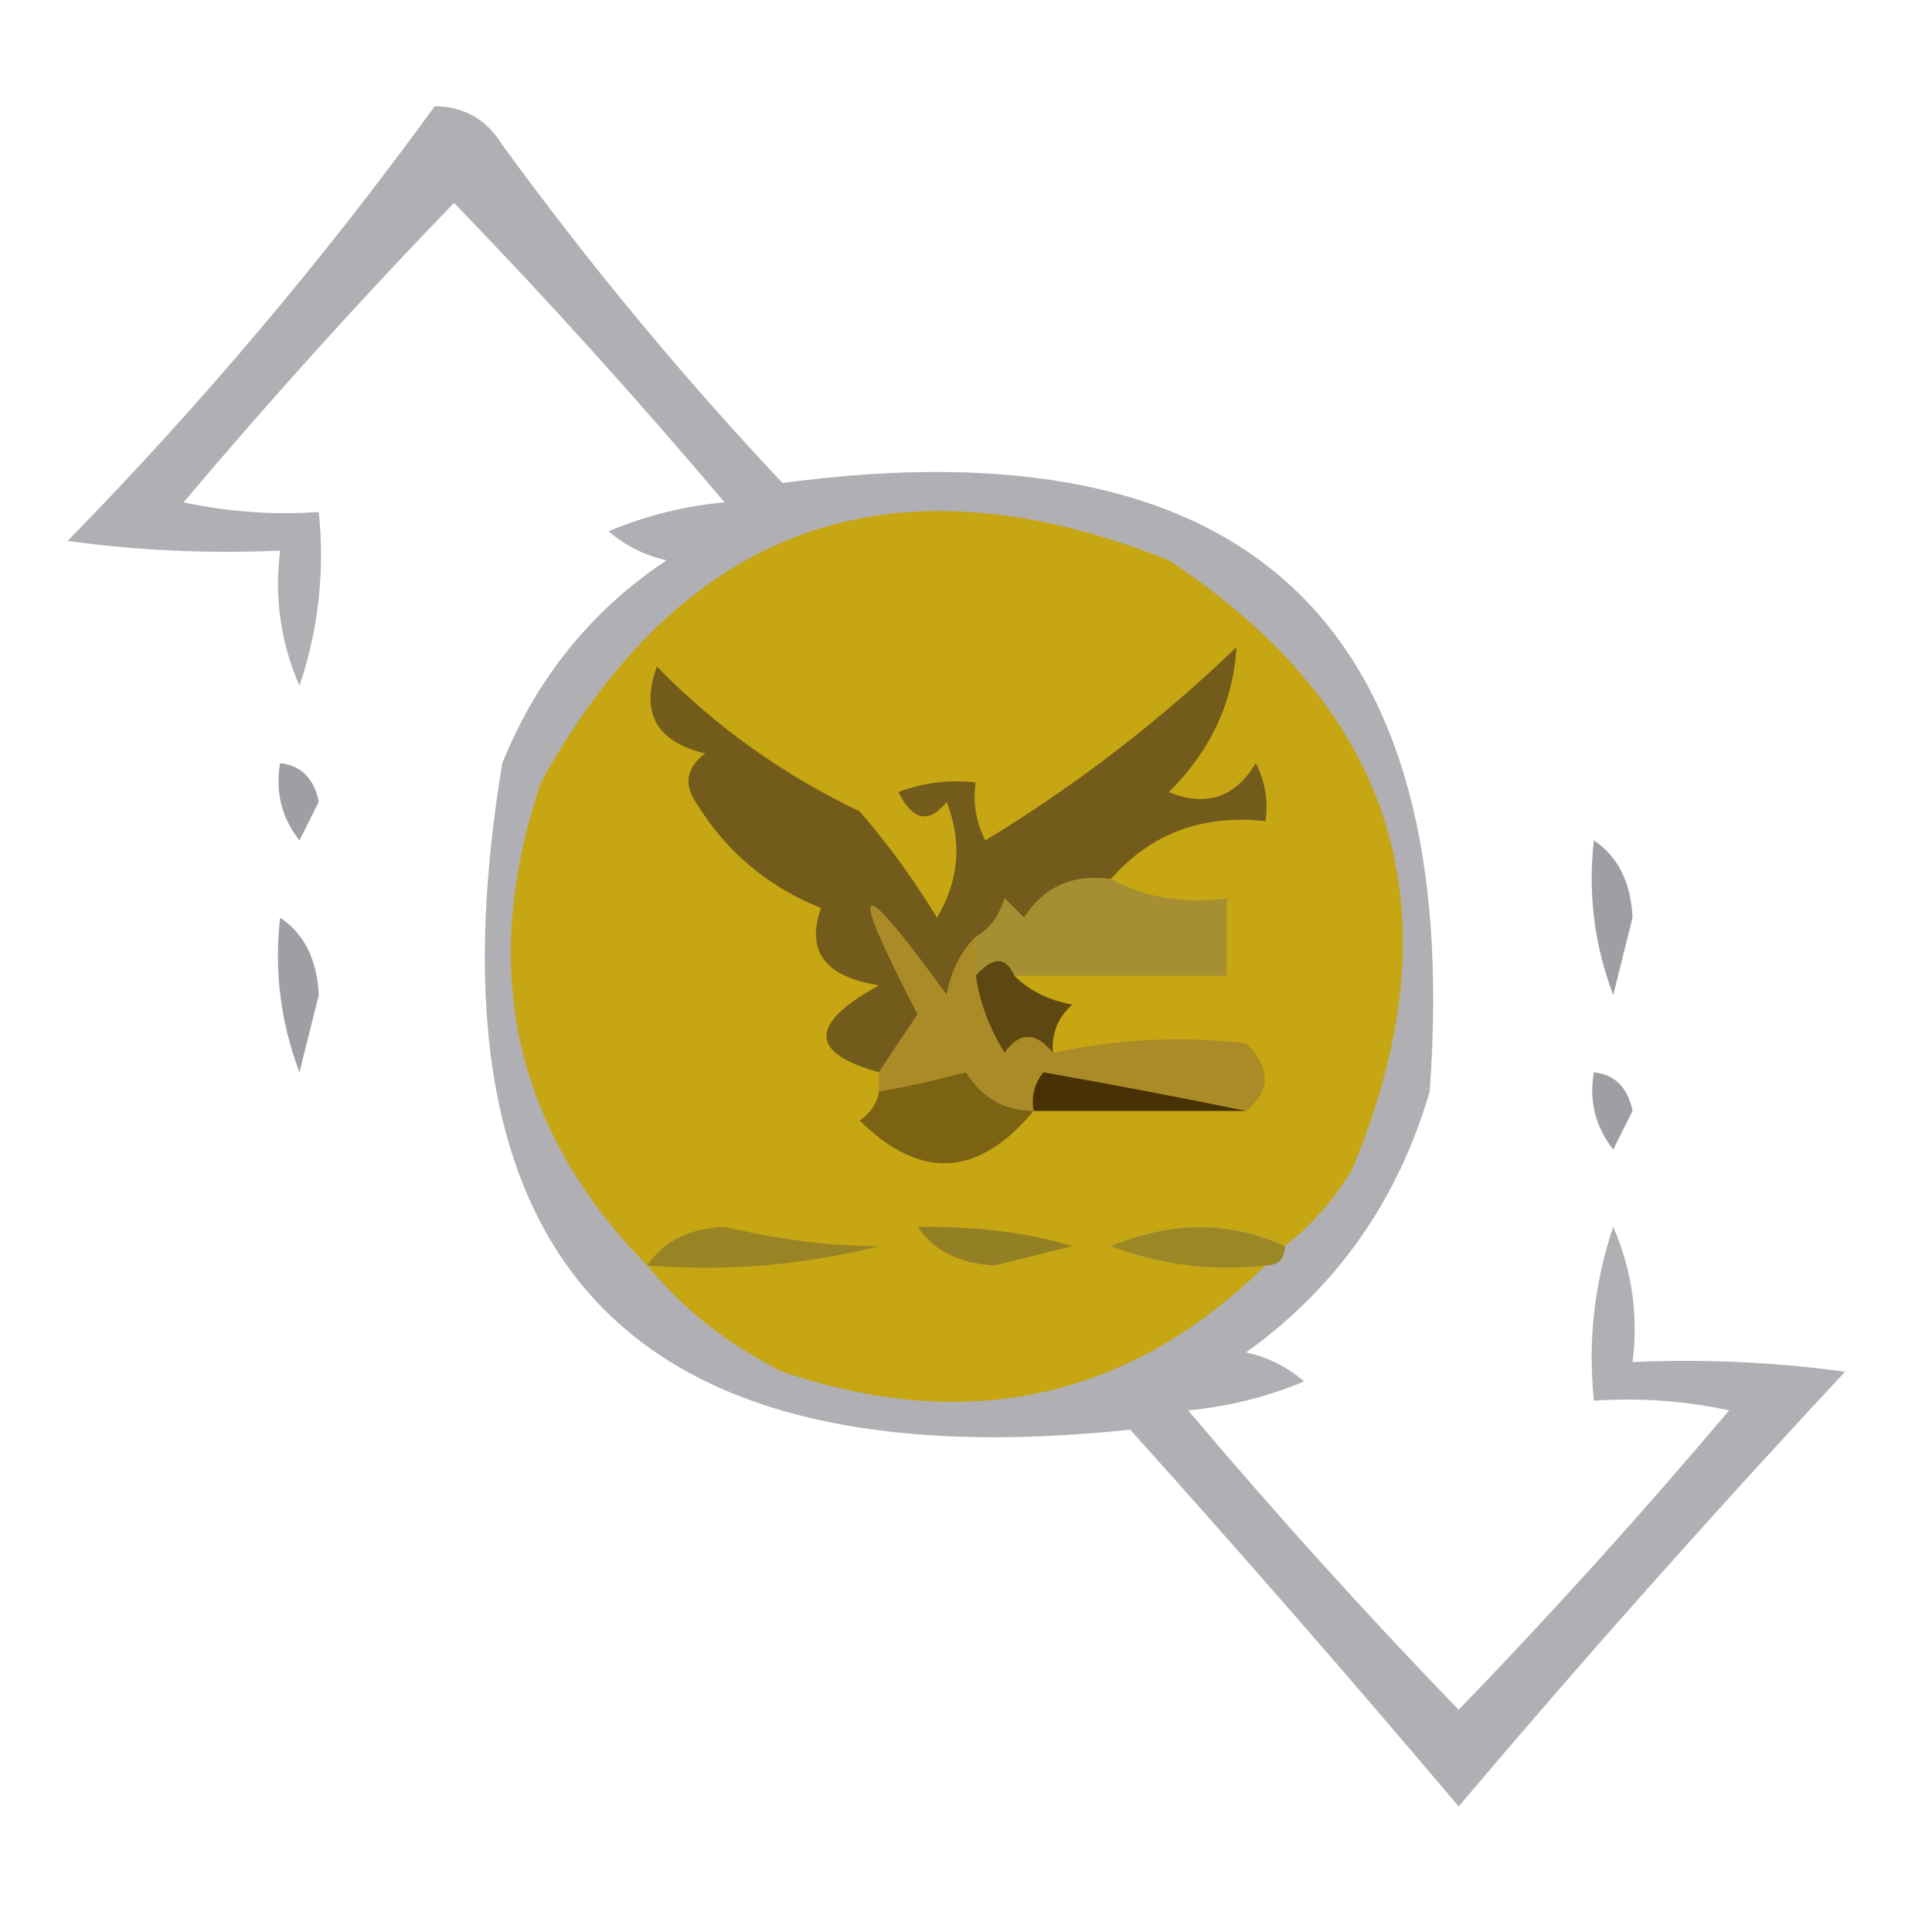 <?xml version="1.0" encoding="UTF-8"?>
<!DOCTYPE svg PUBLIC "-//W3C//DTD SVG 1.1//EN" "http://www.w3.org/Graphics/SVG/1.1/DTD/svg11.dtd">
<svg xmlns="http://www.w3.org/2000/svg" version="1.1" width="100px" height="100px" style="shape-rendering:geometricPrecision; text-rendering:geometricPrecision; image-rendering:optimizeQuality; fill-rule:evenodd; clip-rule:evenodd" xmlns:xlink="http://www.w3.org/1999/xlink">
<g><path style="opacity:0.821" fill="#a09ea3" d="M 22.5,5.5 C 24.017,5.511 25.184,6.177 26,7.5C 30.456,13.625 35.289,19.458 40.5,25C 64.604,21.771 75.771,32.271 74,56.5C 72.353,62.135 69.186,66.635 64.5,70C 65.624,70.249 66.624,70.749 67.5,71.5C 65.577,72.308 63.577,72.808 61.5,73C 66.01,78.342 70.677,83.508 75.5,88.5C 80.323,83.508 84.99,78.342 89.5,73C 87.19,72.503 84.857,72.337 82.5,72.5C 82.183,69.428 82.516,66.428 83.5,63.5C 84.474,65.743 84.808,68.076 84.5,70.5C 88.182,70.335 91.848,70.501 95.5,71C 88.619,78.377 81.952,85.877 75.5,93.5C 69.961,86.947 64.294,80.447 58.5,74C 32.563,76.73 21.73,65.23 26,39.5C 27.777,35.096 30.61,31.596 34.5,29C 33.376,28.751 32.376,28.251 31.5,27.5C 33.423,26.692 35.423,26.192 37.5,26C 32.99,20.658 28.323,15.492 23.5,10.5C 18.677,15.492 14.01,20.658 9.5,26C 11.81,26.497 14.143,26.663 16.5,26.5C 16.817,29.572 16.484,32.572 15.5,35.5C 14.526,33.257 14.192,30.924 14.5,28.5C 10.818,28.665 7.152,28.499 3.5,28C 10.42,20.92 16.753,13.42 22.5,5.5 Z"/></g>
<g><path style="opacity:1" fill="#c6a612" d="M 66.5,64.5 C 63.645,63.197 60.645,63.197 57.5,64.5C 60.087,65.48 62.753,65.813 65.5,65.5C 58.441,72.416 50.108,74.249 40.5,71C 37.734,69.629 35.401,67.796 33.5,65.5C 26.584,58.441 24.751,50.108 28,40.5C 35.394,27.146 46.227,23.312 60.5,29C 72.325,36.814 75.492,47.314 70,60.5C 69.051,62.093 67.885,63.426 66.5,64.5 Z"/></g>
<g><path style="opacity:1" fill="#9f9ea4" d="M 14.5,39.5 C 15.586,39.62 16.253,40.287 16.5,41.5C 16.167,42.167 15.833,42.833 15.5,43.5C 14.571,42.311 14.238,40.978 14.5,39.5 Z"/></g>
<g><path style="opacity:1" fill="#9f9ea4" d="M 82.5,43.5 C 83.748,44.334 84.415,45.667 84.5,47.5C 84.167,48.833 83.833,50.167 83.5,51.5C 82.52,48.913 82.187,46.247 82.5,43.5 Z"/></g>
<g><path style="opacity:1" fill="#725b1b" d="M 57.5,45.5 C 55.549,45.227 54.049,45.893 53,47.5C 52.667,47.167 52.333,46.833 52,46.5C 51.722,47.416 51.222,48.083 50.5,48.5C 49.732,49.263 49.232,50.263 49,51.5C 44.304,45.029 43.804,45.362 47.5,52.5C 46.807,53.518 46.141,54.518 45.5,55.5C 41.87,54.498 41.87,52.998 45.5,51C 42.701,50.561 41.701,49.228 42.5,47C 39.721,45.888 37.555,44.055 36,41.5C 35.383,40.551 35.549,39.718 36.5,39C 33.968,38.388 33.135,36.888 34,34.5C 37.022,37.601 40.522,40.101 44.5,42C 45.976,43.714 47.31,45.547 48.5,47.5C 49.641,45.579 49.808,43.579 49,41.5C 48.086,42.654 47.253,42.487 46.5,41C 47.793,40.51 49.127,40.343 50.5,40.5C 50.35,41.552 50.517,42.552 51,43.5C 55.694,40.651 60.027,37.318 64,33.5C 63.828,36.351 62.661,38.851 60.5,41C 62.434,41.783 63.934,41.283 65,39.5C 65.483,40.448 65.65,41.448 65.5,42.5C 62.224,42.144 59.557,43.144 57.5,45.5 Z"/></g>
<g><path style="opacity:1" fill="#a68e33" d="M 57.5,45.5 C 59.265,46.461 61.265,46.795 63.5,46.5C 63.5,47.833 63.5,49.167 63.5,50.5C 59.833,50.5 56.167,50.5 52.5,50.5C 52.062,49.494 51.396,49.494 50.5,50.5C 50.5,49.833 50.5,49.167 50.5,48.5C 51.222,48.083 51.722,47.416 52,46.5C 52.333,46.833 52.667,47.167 53,47.5C 54.049,45.893 55.549,45.227 57.5,45.5 Z"/></g>
<g><path style="opacity:1" fill="#9f9ea4" d="M 14.5,47.5 C 15.748,48.334 16.415,49.667 16.5,51.5C 16.167,52.833 15.833,54.167 15.5,55.5C 14.52,52.913 14.187,50.247 14.5,47.5 Z"/></g>
<g><path style="opacity:1" fill="#5e4812" d="M 52.5,50.5 C 53.263,51.268 54.263,51.768 55.5,52C 54.748,52.671 54.414,53.504 54.5,54.5C 53.603,53.402 52.77,53.402 52,54.5C 51.209,53.255 50.709,51.922 50.5,50.5C 51.396,49.494 52.062,49.494 52.5,50.5 Z"/></g>
<g><path style="opacity:1" fill="#ab8b28" d="M 50.5,48.5 C 50.5,49.167 50.5,49.833 50.5,50.5C 50.709,51.922 51.209,53.255 52,54.5C 52.77,53.402 53.603,53.402 54.5,54.5C 57.818,53.779 61.151,53.612 64.5,54C 65.791,55.292 65.791,56.458 64.5,57.5C 61.103,56.802 57.603,56.135 54,55.5C 53.536,56.094 53.369,56.761 53.5,57.5C 51.983,57.489 50.816,56.823 50,55.5C 48.436,55.912 46.936,56.245 45.5,56.5C 45.5,56.167 45.5,55.833 45.5,55.5C 46.141,54.518 46.807,53.518 47.5,52.5C 43.804,45.362 44.304,45.029 49,51.5C 49.232,50.263 49.732,49.263 50.5,48.5 Z"/></g>
<g><path style="opacity:1" fill="#9f9ea4" d="M 82.5,55.5 C 83.586,55.62 84.253,56.287 84.5,57.5C 84.167,58.167 83.833,58.833 83.5,59.5C 82.571,58.311 82.238,56.978 82.5,55.5 Z"/></g>
<g><path style="opacity:1" fill="#483105" d="M 64.5,57.5 C 60.833,57.5 57.167,57.5 53.5,57.5C 53.369,56.761 53.536,56.094 54,55.5C 57.603,56.135 61.103,56.802 64.5,57.5 Z"/></g>
<g><path style="opacity:1" fill="#7c6313" d="M 53.5,57.5 C 50.645,60.938 47.645,61.105 44.5,58C 45.056,57.617 45.389,57.117 45.5,56.5C 46.936,56.245 48.436,55.912 50,55.5C 50.816,56.823 51.983,57.489 53.5,57.5 Z"/></g>
<g><path style="opacity:1" fill="#988425" d="M 33.5,65.5 C 34.334,64.252 35.667,63.585 37.5,63.5C 40.329,64.17 42.995,64.504 45.5,64.5C 41.555,65.491 37.555,65.824 33.5,65.5 Z"/></g>
<g><path style="opacity:1" fill="#938025" d="M 47.5,63.5 C 50.606,63.476 53.273,63.809 55.5,64.5C 54.167,64.833 52.833,65.167 51.5,65.5C 49.667,65.415 48.334,64.748 47.5,63.5 Z"/></g>
<g><path style="opacity:1" fill="#9b8723" d="M 66.5,64.5 C 66.5,65.167 66.167,65.5 65.5,65.5C 62.753,65.813 60.087,65.48 57.5,64.5C 60.645,63.197 63.645,63.197 66.5,64.5 Z"/></g>
</svg>
